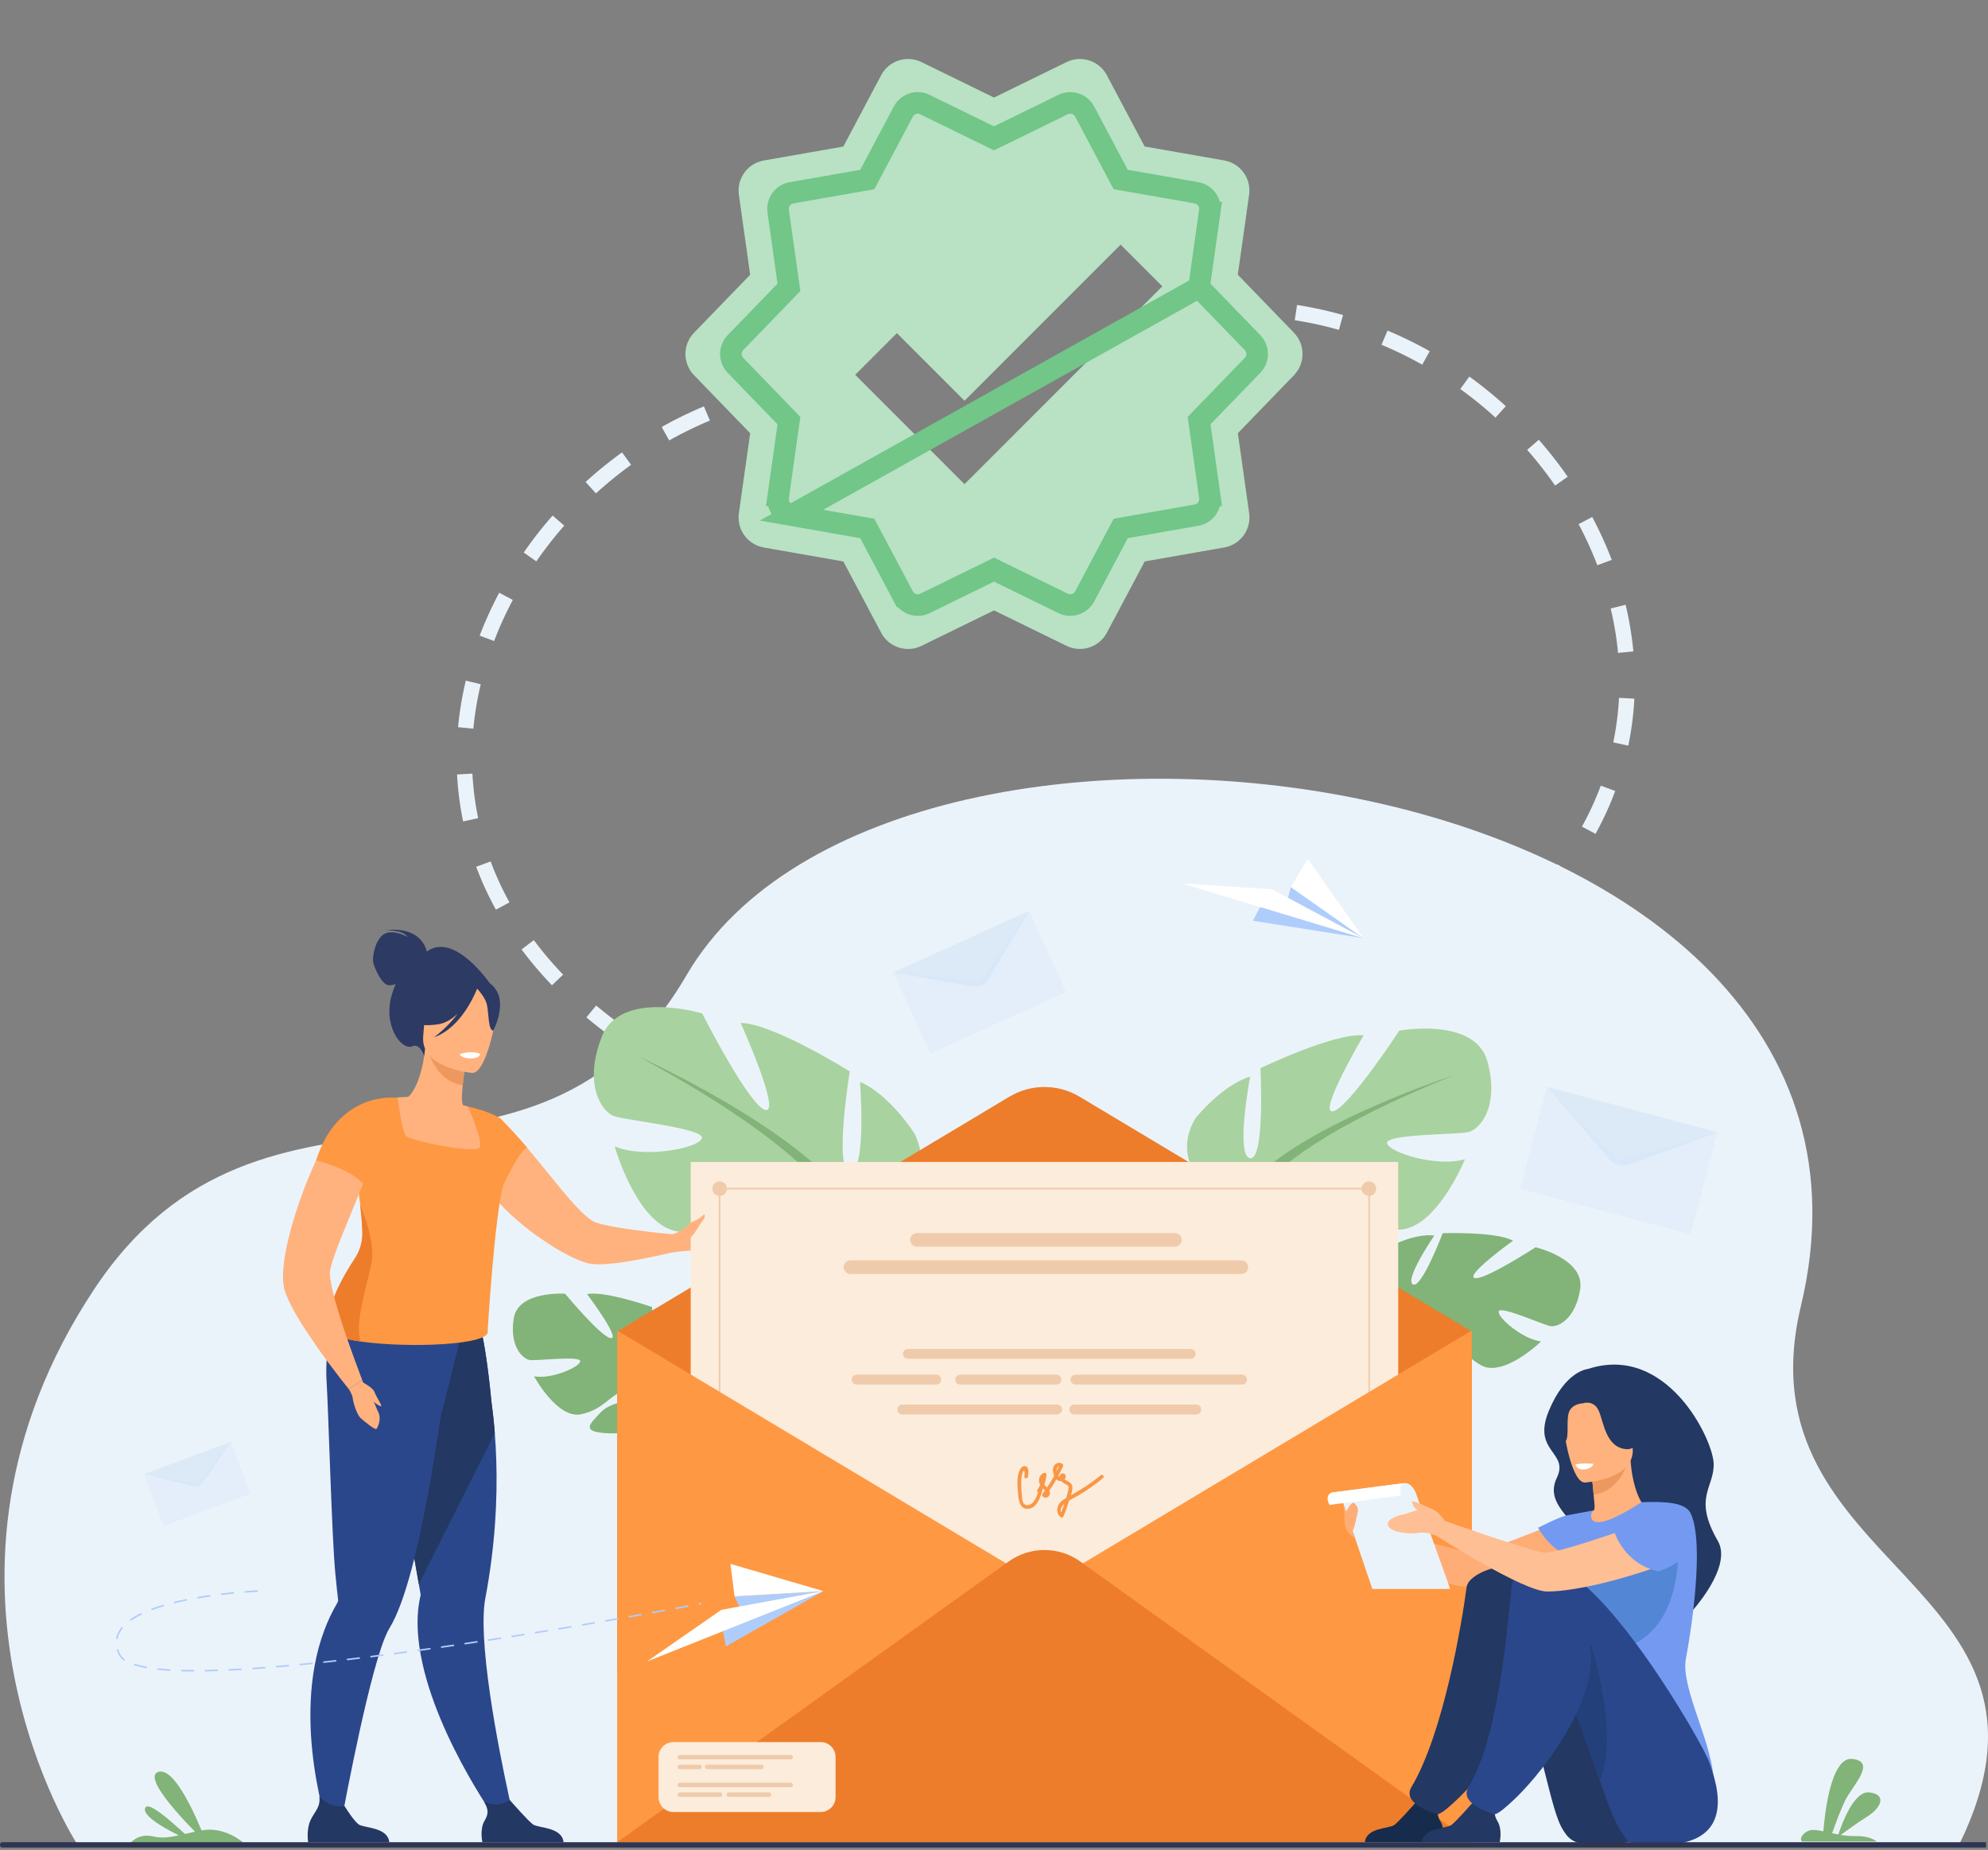 <svg width="646" height="601" viewBox="0 0 646 601" fill="none" xmlns="http://www.w3.org/2000/svg">
<rect x="0" y="0" width="646" height="601" fill="#808080" stroke="none"/>
<path d="M204.083 337.661C94.61 262.527 171.61 124.742 277.083 124.742" stroke="#EBF3FA" stroke-width="5" stroke-dasharray="15 15"/>
<g clip-path="url(#clip0)">
<path d="M25.308 599.511C25.308 599.511 -31.769 512.7 30.697 418.715C86.121 335.326 173.568 401.633 223.118 316.781C290.692 201.067 627.913 246.257 585.207 424.288C564.538 510.442 679.006 513.573 636.425 599.694L25.308 599.511Z" fill="#EBF3FA"/>
<path d="M451.33 426.041C451.33 426.041 441.02 412.372 451.969 404.785C451.969 404.785 459.88 400.646 466.071 401.41C466.071 401.41 456.342 415.626 459.1 417.274C461.857 418.92 468.798 400.651 468.798 400.651C468.798 400.651 486.248 400.052 491.66 403.083C491.66 403.083 476.075 414.29 479.153 415.208C482.23 416.126 498.99 405.216 498.99 405.216C498.99 405.216 514.962 408.97 513.486 418.764C512.009 428.558 506.258 431.251 503.83 430.838C501.403 430.423 487.441 424.071 487.006 426.056C486.57 428.04 494.769 435.124 500.777 435.808C500.777 435.808 488.611 447.65 481.274 443.553C473.937 439.459 473.649 433.677 469.068 431.229C464.488 428.781 460.463 428.535 462.272 430.854C464.081 433.172 472.481 435.839 474.88 440.777C477.279 445.715 479.497 449.083 471.744 447.417C463.992 445.751 451.629 439.232 451.48 432.638C451.33 426.041 451.33 426.041 451.33 426.041Z" fill="#82B378"/>
<path d="M505.537 418.532C505.537 418.532 461.796 414.105 451.33 426.039C451.33 426.039 448.788 432.319 441.833 437.747L440.632 440.483C440.632 440.483 448.73 432.947 451.48 432.632C451.48 432.632 448.199 416.832 505.537 418.532Z" fill="#82B378"/>
<path d="M441.833 437.749C441.833 437.749 431.988 444.121 430.557 456.517L432.254 456.776C432.254 456.776 436.062 444.105 441.809 439.415C447.56 434.727 441.833 437.749 441.833 437.749Z" fill="#82B378"/>
<path d="M400.746 393.365C400.746 393.365 377.887 380.563 388.554 363.191C388.554 363.191 397.088 352.524 406.232 349.779C406.232 349.779 401.354 375.687 406.232 376.297C411.108 376.906 409.584 347.036 409.584 347.036C409.584 347.036 433.663 335.453 443.113 336.369C443.113 336.369 428.178 361.667 433.056 361.058C437.932 360.448 454.696 334.846 454.696 334.846C454.696 334.846 479.385 330.274 483.347 344.903C487.309 359.532 480.908 366.849 477.252 367.763C473.594 368.676 450.124 368.372 450.734 371.421C451.344 374.47 467.192 379.345 476.033 376.603C476.033 376.603 466.279 400.682 453.477 399.462C440.674 398.243 436.712 390.318 428.788 389.709C420.863 389.099 415.072 391.232 419.034 393.367C422.996 395.5 436.408 394.066 442.807 399.507C449.208 404.948 454.39 408.302 442.504 410.739C430.617 413.178 409.281 411.653 405.012 402.509C400.746 393.365 400.746 393.365 400.746 393.365Z" fill="#A8D29F"/>
<path d="M472.071 349.475C472.071 349.475 408.064 370.202 400.747 393.365C400.747 393.365 401.053 403.728 394.652 415.615V420.187C394.652 420.187 401.357 404.642 405.015 402.509C405.015 402.509 390.69 382.392 472.071 349.475Z" fill="#82B378"/>
<path d="M394.652 415.615C394.652 415.615 384.78 430.604 390.408 448.851L392.948 448.17C392.948 448.17 390.482 428.073 395.648 417.965C400.812 407.856 394.652 415.615 394.652 415.615Z" fill="#82B378"/>
<path d="M280.198 399.925C280.198 399.925 306.801 388.666 297.215 368.335C297.215 368.335 289.155 355.61 279.468 351.496C279.468 351.496 281.672 380.478 276.254 380.556C270.836 380.632 276.127 348.084 276.127 348.084C276.127 348.084 251.143 332.474 240.677 332.329C240.677 332.329 253.977 361.862 248.709 360.602C243.438 359.343 228.17 329.253 228.17 329.253C228.17 329.253 201.669 321.251 195.554 336.802C189.439 352.354 195.567 361.147 199.465 362.592C203.362 364.037 229.119 366.548 228.08 369.813C227.042 373.078 209.082 376.502 199.728 372.426C199.728 372.426 207.499 399.996 221.675 400.211C235.85 400.425 241.153 392.222 249.912 392.514C258.67 392.807 264.758 395.846 260.157 397.705C255.556 399.563 241.034 396.365 233.36 401.553C225.686 406.741 219.602 409.788 232.333 413.9C245.064 418.012 268.629 418.927 274.414 409.424C280.198 399.925 280.198 399.925 280.198 399.925Z" fill="#A8D29F"/>
<path d="M207.356 343.183C207.356 343.183 274.988 373.654 280.196 399.925C280.196 399.925 278.606 411.244 284.181 425.047L283.627 430.056C283.627 430.056 278.162 412.209 274.414 409.428C274.414 409.428 292.55 389.119 207.356 343.183Z" fill="#82B378"/>
<path d="M284.181 425.047C284.181 425.047 293.182 442.669 284.804 461.984L282.104 460.93C282.104 460.93 287.241 439.205 282.808 427.502C278.372 415.798 284.181 425.047 284.181 425.047Z" fill="#82B378"/>
<path d="M225.632 465.263C220.931 458.482 220.406 452.166 220.406 452.166C220.406 452.166 233.414 442.825 225.746 433.005C225.746 433.005 219.832 427.108 214.092 426.07C214.092 426.07 218.827 441.472 215.908 442.175C212.986 442.879 211.87 424.634 211.87 424.634C211.87 424.634 196.452 419.246 190.777 420.448C190.777 420.448 201.58 434.791 198.576 434.756C195.572 434.72 183.639 420.316 183.639 420.316C183.639 420.316 168.33 419.229 166.925 428.386C165.521 437.543 169.909 441.548 172.192 441.854C174.477 442.16 188.711 440.368 188.548 442.26C188.387 444.152 179.093 448.199 173.537 447.138C173.537 447.138 181.108 461.095 188.8 459.478C196.492 457.861 198.357 452.778 203.128 451.864C207.899 450.951 211.564 451.851 209.301 453.419C207.041 454.987 198.797 455.031 195.282 458.774C191.766 462.518 188.849 464.908 196.235 465.575C203.622 466.243 216.477 463.858 218.443 458.011C218.528 457.756 218.61 457.513 218.689 457.28C218.584 457.756 218.443 458.011 218.443 458.011C219.863 458.638 222.278 462.118 223.984 464.805C224.237 465.267 224.625 465.902 225.19 466.757C225.425 467.146 225.612 467.465 225.744 467.688C229.007 473.77 228.898 484.917 228.898 484.917L230.488 485.159C232.652 473.69 225.632 465.263 225.632 465.263Z" fill="#82B378"/>
<path d="M138.69 309.147C138.563 308.444 136.91 300.912 125.26 302.199C125.26 302.199 131.058 302.051 132.407 304.414C132.407 304.414 128.077 301.882 125.059 303.336C122.042 304.79 120.99 310.599 121.236 312.421C121.481 314.246 124.09 319.863 126.169 320.071C126.958 320.149 127.824 319.973 128.599 319.72C128.186 320.632 127.797 321.628 127.447 322.727C124.199 332.893 130.317 341.481 134.085 339.886C136.501 338.864 137.832 343.047 137.832 343.047L159.365 319.752C159.368 319.752 147.713 302.507 138.69 309.147Z" fill="#2C3A64"/>
<path d="M166.743 589.721L161.505 591.671C161.505 591.671 138.757 560.121 135.957 532.363C135.456 527.407 135.624 522.605 136.705 518.172C136.705 518.172 136.481 516.901 136.093 514.656C135.914 513.609 135.691 512.347 135.438 510.902C134.699 506.665 133.681 500.867 132.517 494.264C129.841 479.072 126.373 459.652 123.679 445.376L125.091 444.922L140.359 439.998L143.515 429.976L154.883 426.983C154.883 426.983 157.423 431.953 159.694 455.422C160.114 458.5 160.494 461.895 160.779 465.578C161.664 476.814 161.729 490.753 159.699 506.689C159.176 510.768 158.519 514.98 157.702 519.306C157.103 522.478 157.014 526.802 157.266 531.767C158.414 554.454 166.743 589.721 166.743 589.721Z" fill="#2B478B"/>
<path d="M160.784 465.573L136.095 514.656C135.916 513.609 135.693 512.347 135.44 510.902C134.701 506.665 133.683 500.867 132.519 494.264C129.843 479.072 126.375 459.652 123.681 445.376L125.093 444.922L140.361 439.998L143.517 429.976L154.885 426.983C154.885 426.983 157.425 431.953 159.696 455.422C160.116 458.498 160.496 461.892 160.784 465.573Z" fill="#233862"/>
<path d="M149.922 433.279L149.35 428.379C139.776 430.923 114.191 421.272 114.191 421.272C114.191 421.272 104.915 429.427 106.133 448.972C106.727 458.511 107.812 499.049 108.947 511.045C109.358 515.393 109.715 518.487 109.863 519.722C109.865 519.728 109.865 519.731 109.865 519.733C109.909 520.11 109.778 520.465 109.586 520.796C107.915 523.63 106.532 526.581 105.4 529.598C94.268 559.261 107.115 595.789 107.115 595.789L110.448 594.447C110.448 594.447 117.758 553.796 123.697 535.836C124.704 532.79 125.671 530.395 126.558 528.966C129.14 524.798 131.536 517.989 133.712 509.888C137.823 494.573 141.131 474.652 143.336 459.275C143.642 459.288 149.922 433.279 149.922 433.279Z" fill="#2B478B"/>
<path d="M165.36 393.995C165.548 394.187 165.729 394.379 165.95 394.558C174.133 402.183 185.156 408.925 191.052 410.411C194.931 411.402 203.483 410.073 210.584 408.613C215.316 407.679 219.435 406.647 221.135 406.243C221.677 406.116 221.979 406.022 221.979 406.022L221.237 401.233C221.237 401.233 216.98 400.896 211.691 400.3C204.325 399.433 194.987 398.104 192.595 396.69C187.047 393.394 177.312 379.566 169.501 370.874C169.092 370.4 168.686 369.945 168.284 369.498C167.989 369.172 167.696 368.85 167.404 368.538C167.344 368.475 167.27 368.372 167.174 368.319C166.814 367.975 166.51 367.653 166.216 367.372C166.204 367.336 166.153 367.311 166.104 367.282C164.715 365.889 162.282 364.196 162.282 364.196C160.918 363.418 159.794 363.267 159.004 363.93C159.004 363.93 157.983 364.928 156.982 366.811C156.77 367.204 156.56 367.637 156.362 368.111C156.196 368.37 156.114 368.645 156.033 368.919C155.37 370.659 154.887 372.844 154.975 375.392C155.035 377.322 155.403 379.45 156.261 381.798C157.621 385.65 161.07 389.932 165.36 393.995Z" fill="#FFB27D"/>
<path d="M158.235 373.795C155.461 375.606 152.004 377.067 147.693 377.936C131.532 381.192 125.761 367.45 123.712 358.067C125.937 356.877 128.005 356.658 129.2 356.548C130.364 356.443 131.588 356.387 132.599 356.365C134.442 355.034 137.287 349.459 138.13 340.699L138.88 340.923L151.437 344.742C151.437 344.742 150.744 348.749 150.351 352.544C150.047 355.512 149.933 358.355 150.476 359.068C151.457 359.309 152.046 359.465 152.046 359.465C152.046 359.465 152.046 359.47 152.053 359.476C152.214 359.764 155.716 365.904 158.235 373.795Z" fill="#FFB27D"/>
<path d="M163.861 383.893C163.788 384.237 163.696 384.574 163.595 384.92C160.759 394.406 158.463 432.324 158.463 432.324C159.966 437.063 132.412 438.035 117.217 435.844C111.692 435.048 107.801 433.836 107.533 432.234C104.815 426.106 111.468 414.659 115.31 408.841C115.792 408.11 116.208 407.342 116.549 406.547C117.418 404.546 117.836 402.366 117.749 400.168C117.633 397.162 117.376 394.243 117.063 391.507C116.476 386.35 115.687 381.847 115.276 378.66C115.276 378.66 115.276 378.66 115.276 378.658C116.076 377.862 116.853 377.125 117.579 376.424C118.685 375.343 119.654 374.342 120.333 373.371C121.081 372.312 121.497 371.278 121.405 370.195C121.334 369.375 121.186 368.544 120.981 367.725C120.885 367.336 120.777 366.952 120.661 366.566C119.428 362.523 117.157 359.025 117.157 359.025C121.271 356.62 129.198 356.546 129.198 356.546C129.198 356.546 129.251 356.979 129.352 357.687C129.738 360.531 130.821 367.819 131.931 369.065C133.318 370.619 155.233 375.124 155.995 372.632C156.745 370.182 152.22 359.87 152.051 359.479C152.046 359.472 152.046 359.465 152.046 359.465C159.064 361.134 162.112 363.019 162.251 363.13C162.251 363.13 162.246 363.13 162.244 363.128C158.436 366.467 165.86 374.803 163.861 383.893Z" fill="#FF9843"/>
<path d="M151.434 344.749C151.434 344.749 150.739 348.751 150.351 352.548C143.201 351.628 140.066 344.709 138.877 340.927L151.434 344.749Z" fill="#ED985F"/>
<path d="M153.469 348.586C153.469 348.586 136.479 347.168 137.524 336.599C138.57 326.032 137.082 318.731 147.975 319.191C158.867 319.649 160.572 323.89 161.081 327.502C161.59 331.113 157.916 348.682 153.469 348.586Z" fill="#FFB27D"/>
<path d="M161.166 321.576C158.861 318.135 156.81 318.635 155.604 319.479C146.842 313.453 140.115 320.393 140.115 320.393C138.221 327.861 132.32 331.656 132.32 331.656C132.32 331.656 135.222 333.876 142.532 332.757C144.765 332.415 146.865 331.062 148.705 329.351C145.337 333.898 141.062 336.987 141.062 336.987C149.969 333.905 154.575 322.405 155.041 321.188C155.984 322.222 157.822 324.446 158.247 326.488C158.823 329.264 158.649 334.841 160.281 334.814C160.279 334.812 164.621 326.736 161.166 321.576Z" fill="#2C3A64"/>
<path d="M236.972 400.601C235.272 402.221 233.555 406.27 228.322 406.192C224.587 406.16 220.808 406.58 218.977 406.806C218.264 406.931 217.851 406.98 217.851 406.98L217.664 401.052C217.664 401.052 217.74 401.059 217.909 401.032C219.173 400.843 225.595 399.855 228.136 398.169C230.989 396.257 237.66 398.028 237.66 398.028C237.66 398.028 238.683 399.013 236.972 400.601Z" fill="#FFB27D"/>
<path d="M126.498 598.514H100.12C100.12 598.514 99.488 594.494 100.866 591.443C102.186 588.517 104.254 587.186 103.759 583.646C105.434 585.372 108.167 587.304 111.98 586.791C112.447 587.548 114.995 591.602 116.556 592.723C118.278 593.962 125.966 593.52 126.498 598.514Z" fill="#233862"/>
<path d="M183.134 598.514H156.757C156.757 598.514 155.769 594.306 157.503 591.443C159.035 588.91 158.447 587.467 157.313 585.372C158.508 585.861 160.053 586.306 161.755 586.21C163.068 586.134 164.46 585.538 165.677 584.83C166.812 586.123 171.674 591.633 173.193 592.725C174.917 593.962 182.602 593.52 183.134 598.514Z" fill="#233862"/>
<path d="M149.417 342.473C149.417 342.473 149.654 343.871 153.098 343.875C153.098 343.875 155.988 343.878 155.995 342.359C155.995 342.359 153.27 341.104 149.417 342.473Z" fill="white"/>
<path d="M120.818 409.64C119.775 416.249 114.995 429.512 117.217 435.846C111.692 435.051 107.801 433.838 107.533 432.236C104.815 426.108 111.468 414.661 115.31 408.843C115.792 408.113 116.208 407.344 116.549 406.549C117.418 404.548 117.836 402.368 117.749 400.17C117.633 397.164 117.376 394.245 117.063 391.509C117.063 391.509 121.928 402.616 120.818 409.64Z" fill="#ED7D2B"/>
<path d="M158.155 365.049C158.338 370.923 162.586 387.049 163.596 384.92C164.748 382.492 169.208 373.264 171.303 372.924C171.194 372.498 162.62 363.019 162.244 363.128C162.242 363.13 159.913 363.841 158.155 365.049Z" fill="#FF9843"/>
<path d="M117.709 448.375L113.334 451.288C113.334 451.288 112.226 449.903 110.472 447.692C109.948 447.026 109.668 446.624 109.668 446.624C108.281 444.838 106.669 442.644 104.904 440.266L104.875 440.239C101.921 436.087 98.673 431.367 96.189 427.099C94.463 424.073 93.118 421.272 92.462 419.07C92.39 418.849 92.35 418.657 92.305 418.407C91.021 412.821 93.377 401.731 97.127 390.91C97.643 389.414 98.186 387.942 98.707 386.504C100.701 381.197 102.943 376.209 105.195 372.18C106.515 369.757 107.83 367.644 109.099 366.067C109.539 365.502 109.952 364.971 110.399 364.517C110.64 364.242 110.881 363.979 111.12 363.727C113.749 363.948 119.263 364.991 123.357 369.717C123.288 369.965 123.214 370.213 123.141 370.467C121.486 375.805 118.931 382.356 116.282 388.777C114.841 392.304 113.367 395.804 112.076 399.096C111.256 401.064 110.517 402.94 109.847 404.673C108.587 407.99 107.652 410.75 107.281 412.687C107.028 413.942 107.388 416.303 108.065 419.206C109.226 424.267 111.437 431.082 113.494 436.866C114.334 439.281 115.163 441.528 115.855 443.39C116.959 446.405 117.709 448.375 117.709 448.375Z" fill="#FFB27D"/>
<path d="M119.624 386.425C115.253 379.828 102.725 376.989 102.725 376.989C109.794 354.558 128.354 356.638 128.354 356.638C128.354 356.638 121.602 379.975 119.624 386.425Z" fill="#FF9843"/>
<path d="M113.333 451.29C113.333 451.29 114.484 452.988 114.611 454.207C114.741 455.429 115.833 459.476 117.244 460.76C118.658 462.044 121.87 464.615 122.319 464.229C122.768 463.842 124.07 460.814 122.864 458.672C122.319 457.705 121.579 455.009 120.606 454.357C119.422 453.564 117.707 448.375 117.707 448.375L113.333 451.29Z" fill="#FFB27D"/>
<path d="M117.727 449.034C117.727 449.034 121.206 450.801 121.678 452.215C122.149 453.628 124.094 456.478 123.893 456.809C123.679 457.162 120.655 455.234 119.627 453.479C118.6 451.723 117.727 449.034 117.727 449.034Z" fill="#FFB27D"/>
<path d="M200.542 432.598L327.984 356.303C335.013 352.095 343.786 352.095 350.813 356.303L478.255 432.598V556.949L200.544 543.026V432.598H200.542Z" fill="#ED7D2B"/>
<path d="M454.349 377.5H224.446V576.182H454.349V377.5Z" fill="#FCECDB"/>
<path d="M234.738 388.351C235.944 387.851 236.516 386.469 236.017 385.263C235.517 384.057 234.135 383.485 232.929 383.984C231.724 384.484 231.151 385.866 231.65 387.072C232.15 388.278 233.532 388.85 234.738 388.351Z" fill="#EFCBAB"/>
<path d="M442.463 386.169C442.463 384.864 443.522 383.806 444.826 383.806C446.13 383.806 447.189 384.864 447.189 386.169C447.189 387.473 446.13 388.532 444.826 388.532C443.519 388.534 442.463 387.475 442.463 386.169Z" fill="#EFCBAB"/>
<path d="M444.826 385.912H233.827V386.426H444.826V385.912Z" fill="#EFCBAB"/>
<path d="M234.084 385.23H233.57V596.229H234.084V385.23Z" fill="#EFCBAB"/>
<path d="M445.166 385.23H444.652V596.229H445.166V385.23Z" fill="#EFCBAB"/>
<path d="M478.253 432.254V598.512H200.542V432.254L339.397 515.384L478.253 432.254Z" fill="#FF9843"/>
<path d="M200.541 598.514L327.74 507.321C334.708 502.325 344.084 502.325 351.053 507.321L478.252 598.514H200.541Z" fill="#ED7D2B"/>
<path d="M381.788 405.026H297.966C296.749 405.026 295.752 404.03 295.752 402.813C295.752 401.595 296.749 400.599 297.966 400.599H381.788C383.005 400.599 384.002 401.595 384.002 402.813C384.002 404.03 383.005 405.026 381.788 405.026Z" fill="#EFCBAB"/>
<path d="M403.379 413.906H276.373C275.155 413.906 274.159 412.91 274.159 411.693C274.159 410.476 275.155 409.479 276.373 409.479H403.379C404.597 409.479 405.593 410.476 405.593 411.693C405.593 412.91 404.597 413.906 403.379 413.906Z" fill="#EFCBAB"/>
<path d="M386.91 441.445H295.018C294.138 441.445 293.417 440.724 293.417 439.844C293.417 438.964 294.138 438.242 295.018 438.242H386.91C387.79 438.242 388.511 438.964 388.511 439.844C388.509 440.726 387.79 441.445 386.91 441.445Z" fill="#EFCBAB"/>
<path d="M304.244 449.808H278.334C277.454 449.808 276.732 449.086 276.732 448.206C276.732 447.326 277.454 446.605 278.334 446.605H304.244C305.124 446.605 305.846 447.326 305.846 448.206C305.846 449.089 305.124 449.808 304.244 449.808Z" fill="#EFCBAB"/>
<path d="M343.319 449.807H312.017C311.137 449.807 310.416 449.086 310.416 448.206C310.416 447.326 311.137 446.604 312.017 446.604H343.319C344.199 446.604 344.921 447.326 344.921 448.206C344.921 449.088 344.201 449.807 343.319 449.807Z" fill="#EFCBAB"/>
<path d="M403.592 449.807H349.477C348.597 449.807 347.875 449.086 347.875 448.206C347.875 447.326 348.597 446.604 349.477 446.604H403.592C404.472 446.604 405.193 447.326 405.193 448.206C405.193 449.088 404.472 449.807 403.592 449.807Z" fill="#EFCBAB"/>
<path d="M343.527 459.532H293.193C292.313 459.532 291.592 458.81 291.592 457.931C291.592 457.051 292.313 456.329 293.193 456.329H343.527C344.407 456.329 345.128 457.051 345.128 457.931C345.128 458.81 344.407 459.532 343.527 459.532Z" fill="#EFCBAB"/>
<path d="M388.732 459.532H349.088C348.208 459.532 347.487 458.81 347.487 457.931C347.487 457.051 348.208 456.329 349.088 456.329H388.732C389.612 456.329 390.334 457.051 390.334 457.931C390.334 458.81 389.612 459.532 388.732 459.532Z" fill="#EFCBAB"/>
<path d="M357.664 479.3C354.638 481.813 351.397 483.908 347.984 485.82C348.273 484.915 348.514 483.975 348.469 483.14C348.409 481.987 347.489 481.482 346.568 481.004C346.341 480.886 346.128 480.761 345.916 480.636C346.274 480.285 346.457 479.801 346.22 479.271C345.831 478.398 344.741 478.539 344.373 479.347C344.304 479.497 344.266 479.642 344.248 479.783C344.1 479.704 343.986 479.62 343.888 479.501C344.449 478.454 344.978 477.386 345.465 476.296C345.574 476.051 345.436 475.762 345.239 475.613C344.431 475.003 343.328 475.2 342.678 475.966C341.907 476.875 342.101 478.257 342.47 479.289C342.497 479.361 342.524 479.434 342.555 479.506C341.84 480.797 341.063 482.05 340.23 483.269C340.152 483.191 340.073 483.113 339.995 483.037C339.779 482.825 339.546 482.554 339.345 482.255C339.727 481.261 339.971 480.216 340.062 479.13C340.102 478.646 339.618 478.407 339.211 478.556C338.09 478.972 337.487 480.111 337.632 481.284C337.681 481.686 337.813 482.07 337.996 482.427C337.746 482.97 337.449 483.497 337.098 484.004C336.871 484.332 337.034 484.667 337.302 484.824C336.933 486.048 336.44 487.298 335.595 488.181C334.905 488.9 333.619 489.447 332.779 488.591C332.247 488.051 332.18 487.146 332.107 486.432C331.928 484.67 331.794 482.84 331.859 481.067C331.89 480.227 331.979 479.374 332.265 478.581C332.444 478.087 332.694 477.341 332.933 478.19C333.051 478.608 332.888 479.253 332.846 479.678C332.77 480.435 333.945 480.522 334.021 479.769C334.11 478.88 334.508 477.018 333.503 476.461C332.669 475.999 331.903 476.662 331.517 477.355C330.128 479.847 330.682 483.269 330.889 485.978C331.057 488.138 331.863 490.789 334.622 490.101C337.217 489.456 338.171 486.184 338.767 483.932C338.805 483.792 338.791 483.664 338.749 483.555C338.758 483.537 338.769 483.517 338.78 483.499C338.887 483.609 338.995 483.714 339.104 483.823C339.258 483.959 339.403 484.102 339.544 484.25C339.272 484.627 338.995 485.002 338.709 485.373C338.548 485.583 338.595 485.898 338.756 486.092C339.629 487.144 341.199 486.365 341.168 485.072C341.161 484.772 341.087 484.506 340.971 484.263C341.791 483.084 342.557 481.869 343.267 480.622C343.636 480.984 344.107 481.217 344.683 481.19C344.724 481.188 344.762 481.183 344.802 481.179C345.103 481.498 345.483 481.764 345.829 481.96C346.164 482.148 346.551 482.266 346.852 482.512C347.413 482.97 347.245 483.492 347.122 484.142C346.959 484.998 346.689 485.851 346.439 486.686C345.253 487.368 344.083 488.232 343.683 489.599C343.319 490.845 343.643 492.156 344.71 492.929C345.032 493.161 345.458 492.974 345.595 492.636C346.265 490.99 346.87 489.317 347.388 487.618C347.404 487.564 347.422 487.508 347.439 487.455C348.487 486.858 349.584 486.333 350.62 485.721C353.369 484.093 355.978 482.237 358.437 480.196C359.027 479.702 358.249 478.816 357.664 479.3ZM343.341 477.73C343.33 477.259 343.58 476.394 344.123 476.406C343.877 476.937 343.622 477.464 343.359 477.985C343.352 477.9 343.343 477.813 343.341 477.73ZM344.84 491.35C344.344 490.421 345.054 489.275 345.865 488.518C345.548 489.471 345.204 490.414 344.84 491.35Z" fill="#F99746"/>
<g opacity="0.5">
<path opacity="0.5" d="M334.435 295.91L346.406 322.324L302.286 342.32L290.314 315.907L318.36 319.116L334.435 295.91Z" fill="#CDE0FB"/>
<path opacity="0.5" d="M290.315 315.906L334.435 295.907L321.244 318.139C320.203 319.893 318.187 320.819 316.179 320.464L290.315 315.906Z" fill="#B1CFF2"/>
</g>
<g opacity="0.5">
<path opacity="0.5" d="M75.051 468.382L81.348 485.269L53.139 495.789L46.84 478.899L64.094 482.084L75.051 468.382Z" fill="#CDE0FB"/>
<path opacity="0.5" d="M46.841 478.898L75.052 468.379L65.926 481.603C65.207 482.646 63.916 483.133 62.686 482.829L46.841 478.898Z" fill="#B1CFF2"/>
</g>
<g opacity="0.5">
<path opacity="0.5" d="M558.148 367.861L549.299 401.024L493.907 386.24L502.756 353.078L526.026 377.052L558.148 367.861Z" fill="#CDE0FB"/>
<path opacity="0.5" d="M502.756 353.077L558.148 367.859L529.397 378.32C527.13 379.144 524.588 378.481 523.016 376.65L502.756 353.077Z" fill="#B1CFF2"/>
</g>
<path d="M62.897 543.053C62.897 543.053 62.895 543.053 62.897 543.053C61.557 543.048 60.259 543.03 59.035 542.997C58.892 542.992 58.781 542.874 58.785 542.733C58.79 542.59 58.904 542.481 59.049 542.483C60.268 542.517 61.564 542.535 62.897 542.539C63.04 542.539 63.154 542.655 63.154 542.796C63.154 542.939 63.038 543.053 62.897 543.053ZM66.757 543.024C66.616 543.024 66.502 542.912 66.5 542.771C66.497 542.631 66.611 542.512 66.752 542.51C67.987 542.49 69.285 542.456 70.607 542.414C70.754 542.403 70.868 542.521 70.873 542.662C70.877 542.805 70.766 542.923 70.625 542.928C69.298 542.972 67.998 543.004 66.761 543.026C66.759 543.024 66.759 543.024 66.757 543.024ZM55.189 542.832C55.185 542.832 55.178 542.832 55.174 542.832C53.813 542.749 52.518 542.644 51.321 542.517C51.18 542.501 51.078 542.376 51.093 542.233C51.109 542.092 51.236 541.99 51.377 542.005C52.567 542.133 53.856 542.237 55.207 542.32C55.348 542.329 55.457 542.45 55.448 542.593C55.437 542.727 55.325 542.832 55.189 542.832ZM74.473 542.774C74.337 542.774 74.223 542.666 74.216 542.528C74.21 542.387 74.319 542.267 74.462 542.26C75.699 542.202 76.995 542.135 78.315 542.059C78.455 542.054 78.578 542.159 78.587 542.3C78.596 542.441 78.487 542.564 78.346 542.57C77.026 542.646 75.726 542.713 74.489 542.771C74.482 542.774 74.478 542.774 74.473 542.774ZM82.181 542.329C82.047 542.329 81.933 542.226 81.924 542.09C81.915 541.949 82.022 541.827 82.163 541.815C83.429 541.73 84.711 541.637 86.011 541.538C86.152 541.527 86.277 541.634 86.286 541.775C86.297 541.916 86.19 542.041 86.049 542.05C84.749 542.148 83.465 542.242 82.197 542.327C82.194 542.329 82.188 542.329 82.181 542.329ZM47.531 541.983C47.515 541.983 47.499 541.983 47.486 541.978C46.068 541.724 44.797 541.42 43.707 541.074C43.571 541.031 43.497 540.886 43.539 540.75C43.582 540.614 43.727 540.54 43.863 540.582C44.931 540.922 46.182 541.221 47.578 541.471C47.718 541.496 47.81 541.63 47.785 541.771C47.761 541.896 47.654 541.983 47.531 541.983ZM89.88 541.744C89.748 541.744 89.634 541.643 89.623 541.509C89.612 541.369 89.717 541.244 89.857 541.232C91.126 541.125 92.408 541.014 93.701 540.895C93.844 540.882 93.967 540.987 93.98 541.127C93.994 541.268 93.889 541.393 93.748 541.407C92.453 541.525 91.171 541.637 89.902 541.744C89.893 541.744 89.886 541.744 89.88 541.744ZM97.567 541.047C97.436 541.047 97.324 540.947 97.313 540.815C97.299 540.674 97.402 540.547 97.543 540.533C98.814 540.41 100.093 540.281 101.382 540.149C101.523 540.138 101.65 540.236 101.663 540.379C101.677 540.52 101.576 540.647 101.433 540.661C100.145 540.792 98.863 540.922 97.592 541.045C97.583 541.047 97.574 541.047 97.567 541.047ZM105.244 540.259C105.114 540.259 105.003 540.16 104.989 540.029C104.974 539.888 105.076 539.761 105.217 539.745C106.488 539.609 107.768 539.466 109.052 539.321C109.193 539.305 109.32 539.405 109.335 539.546C109.351 539.687 109.251 539.814 109.11 539.83C107.823 539.975 106.546 540.116 105.273 540.254C105.264 540.259 105.253 540.259 105.244 540.259ZM40.312 539.455C40.261 539.455 40.207 539.439 40.16 539.405C39.416 538.863 38.878 538.249 38.563 537.581C38.333 537.094 38.141 536.605 37.992 536.127C37.949 535.99 38.025 535.847 38.161 535.805C38.295 535.763 38.44 535.839 38.483 535.975C38.624 536.428 38.807 536.895 39.028 537.362C39.307 537.951 39.789 538.499 40.464 538.99C40.578 539.073 40.605 539.233 40.52 539.35C40.468 539.417 40.39 539.455 40.312 539.455ZM112.914 539.394C112.784 539.394 112.675 539.298 112.659 539.166C112.643 539.026 112.744 538.898 112.884 538.881C114.158 538.731 115.433 538.579 116.715 538.425C116.856 538.409 116.983 538.508 117.001 538.648C117.019 538.789 116.918 538.919 116.777 538.934C115.495 539.091 114.218 539.242 112.945 539.392C112.934 539.394 112.925 539.394 112.914 539.394ZM120.577 538.465C120.449 538.465 120.338 538.369 120.322 538.24C120.304 538.099 120.405 537.969 120.545 537.954C121.814 537.795 123.087 537.634 124.36 537.469C124.501 537.453 124.63 537.552 124.648 537.692C124.666 537.833 124.568 537.963 124.427 537.98C123.152 538.144 121.881 538.307 120.61 538.465C120.597 538.465 120.588 538.465 120.577 538.465ZM128.213 537.482C128.086 537.482 127.976 537.389 127.958 537.259C127.94 537.118 128.039 536.989 128.179 536.971C129.455 536.803 130.73 536.631 132.005 536.459C132.148 536.442 132.276 536.54 132.293 536.681C132.314 536.821 132.213 536.951 132.072 536.969C130.797 537.141 129.519 537.313 128.244 537.48C128.235 537.482 128.224 537.482 128.213 537.482ZM135.871 536.446C135.744 536.446 135.635 536.352 135.617 536.225C135.597 536.084 135.695 535.955 135.836 535.935C137.111 535.758 138.384 535.579 139.657 535.401C139.796 535.381 139.927 535.479 139.948 535.62C139.968 535.76 139.869 535.89 139.729 535.91C138.456 536.089 137.18 536.267 135.907 536.444C135.896 536.446 135.883 536.446 135.871 536.446ZM143.514 535.367C143.389 535.367 143.28 535.276 143.26 535.146C143.24 535.005 143.338 534.876 143.479 534.856C144.754 534.673 146.027 534.487 147.298 534.302C147.439 534.28 147.568 534.378 147.59 534.519C147.611 534.659 147.515 534.789 147.374 534.809C146.103 534.994 144.83 535.18 143.555 535.363C143.539 535.367 143.526 535.367 143.514 535.367ZM151.151 534.248C151.026 534.248 150.916 534.157 150.896 534.029C150.876 533.889 150.972 533.759 151.113 533.737C152.39 533.547 153.661 533.355 154.927 533.163C155.068 533.141 155.198 533.239 155.22 533.38C155.242 533.52 155.144 533.65 155.006 533.672C153.739 533.864 152.466 534.056 151.189 534.246C151.175 534.248 151.162 534.248 151.151 534.248ZM158.78 533.094C158.655 533.094 158.546 533.002 158.526 532.875C158.503 532.734 158.599 532.602 158.74 532.582C160.018 532.386 161.291 532.189 162.553 531.993C162.693 531.972 162.825 532.066 162.845 532.207C162.867 532.348 162.771 532.479 162.631 532.5C161.367 532.696 160.096 532.893 158.816 533.089C158.807 533.091 158.794 533.094 158.78 533.094ZM37.985 532.508C37.967 532.508 37.951 532.506 37.933 532.504C37.795 532.475 37.703 532.341 37.732 532.202C37.98 530.976 38.559 529.795 39.454 528.694C39.544 528.582 39.705 528.566 39.816 528.656C39.926 528.745 39.944 528.906 39.854 529.018C39.012 530.056 38.467 531.162 38.237 532.305C38.21 532.424 38.103 532.508 37.985 532.508ZM166.408 531.903C166.282 531.903 166.173 531.814 166.153 531.687C166.131 531.546 166.227 531.414 166.367 531.392C167.647 531.188 168.918 530.987 170.178 530.784C170.316 530.762 170.45 530.858 170.472 530.996C170.495 531.137 170.399 531.269 170.26 531.291C169.001 531.492 167.73 531.695 166.448 531.899C166.434 531.903 166.421 531.903 166.408 531.903ZM174.03 530.684C173.908 530.684 173.798 530.594 173.778 530.467C173.756 530.326 173.85 530.195 173.99 530.172C175.272 529.965 176.543 529.757 177.798 529.551C177.939 529.529 178.071 529.623 178.093 529.764C178.115 529.904 178.022 530.036 177.881 530.058C176.623 530.264 175.355 530.472 174.071 530.679C174.057 530.681 174.044 530.684 174.03 530.684ZM181.647 529.433C181.524 529.433 181.414 529.344 181.394 529.219C181.372 529.078 181.466 528.946 181.606 528.924C182.893 528.709 184.161 528.497 185.414 528.287C185.557 528.263 185.687 528.359 185.712 528.499C185.736 528.64 185.64 528.772 185.502 528.794C184.249 529.004 182.98 529.216 181.693 529.431C181.676 529.433 181.662 529.433 181.647 529.433ZM189.263 528.155C189.14 528.155 189.03 528.066 189.01 527.941C188.986 527.8 189.082 527.669 189.22 527.644C190.511 527.425 191.78 527.208 193.026 526.994C193.165 526.969 193.299 527.063 193.323 527.204C193.348 527.342 193.254 527.476 193.113 527.501C191.867 527.715 190.598 527.932 189.307 528.151C189.29 528.153 189.276 528.155 189.263 528.155ZM196.872 526.849C196.749 526.849 196.642 526.762 196.62 526.637C196.595 526.496 196.689 526.364 196.83 526.34C198.127 526.114 199.398 525.893 200.633 525.676C200.774 525.652 200.906 525.745 200.93 525.884C200.955 526.025 200.861 526.156 200.723 526.181C199.485 526.398 198.217 526.619 196.917 526.844C196.901 526.847 196.888 526.849 196.872 526.849ZM42.501 526.538C42.42 526.538 42.34 526.5 42.291 526.429C42.211 526.313 42.237 526.152 42.356 526.072C43.327 525.395 44.46 524.738 45.726 524.122C45.853 524.059 46.008 524.113 46.07 524.24C46.133 524.367 46.079 524.522 45.952 524.584C44.71 525.189 43.6 525.833 42.651 526.494C42.601 526.523 42.55 526.538 42.501 526.538ZM204.482 525.515C204.359 525.515 204.252 525.428 204.229 525.303C204.205 525.163 204.299 525.031 204.437 525.006C205.75 524.774 207.019 524.548 208.241 524.329C208.379 524.303 208.513 524.396 208.538 524.537C208.562 524.678 208.471 524.81 208.33 524.834C207.108 525.053 205.84 525.279 204.526 525.511C204.511 525.515 204.495 525.515 204.482 525.515ZM212.087 524.155C211.964 524.155 211.857 524.068 211.834 523.943C211.81 523.805 211.901 523.671 212.042 523.644C213.384 523.4 214.653 523.17 215.846 522.954C215.986 522.927 216.118 523.021 216.145 523.159C216.169 523.298 216.078 523.432 215.937 523.458C214.744 523.677 213.476 523.907 212.134 524.151C212.118 524.155 212.102 524.155 212.087 524.155ZM49.389 523.099C49.284 523.099 49.186 523.034 49.148 522.931C49.099 522.797 49.166 522.65 49.3 522.601C50.439 522.176 51.676 521.763 52.98 521.375C53.117 521.334 53.26 521.41 53.3 521.547C53.34 521.683 53.264 521.826 53.128 521.866C51.835 522.252 50.608 522.661 49.48 523.081C49.449 523.092 49.418 523.099 49.389 523.099ZM219.696 522.766C219.576 522.766 219.466 522.679 219.444 522.556C219.417 522.418 219.511 522.284 219.649 522.257C221.099 521.989 222.374 521.752 223.455 521.549C223.594 521.522 223.73 521.614 223.754 521.754C223.781 521.893 223.69 522.029 223.549 522.054C222.466 522.257 221.19 522.494 219.741 522.762C219.727 522.764 219.712 522.766 219.696 522.766ZM227.314 521.337C227.194 521.337 227.087 521.252 227.062 521.129C227.035 520.99 227.127 520.854 227.265 520.827C227.527 520.778 227.674 520.749 227.705 520.742C227.857 520.707 228.02 520.832 228.02 520.993C228.02 521.205 227.996 521.209 227.361 521.332C227.348 521.334 227.332 521.337 227.314 521.337ZM56.782 520.868C56.666 520.868 56.561 520.789 56.532 520.671C56.498 520.533 56.583 520.394 56.719 520.361C57.921 520.066 59.192 519.78 60.501 519.512C60.639 519.483 60.775 519.572 60.804 519.713C60.833 519.851 60.744 519.988 60.603 520.017C59.301 520.282 58.037 520.566 56.842 520.861C56.822 520.865 56.802 520.868 56.782 520.868ZM64.351 519.309C64.228 519.309 64.119 519.219 64.099 519.096C64.074 518.956 64.168 518.824 64.309 518.799C65.541 518.587 66.828 518.384 68.132 518.194C68.275 518.172 68.403 518.27 68.423 518.411C68.443 518.551 68.344 518.681 68.206 518.701C66.906 518.889 65.624 519.092 64.396 519.304C64.38 519.306 64.367 519.309 64.351 519.309ZM72.001 518.196C71.873 518.196 71.762 518.1 71.746 517.971C71.728 517.83 71.829 517.703 71.969 517.685C73.236 517.533 74.531 517.39 75.818 517.263C75.958 517.252 76.086 517.352 76.099 517.493C76.112 517.633 76.01 517.761 75.869 517.774C74.585 517.902 73.294 518.042 72.032 518.196C72.021 518.196 72.012 518.196 72.001 518.196ZM79.697 517.435C79.563 517.435 79.452 517.332 79.44 517.198C79.429 517.057 79.536 516.932 79.677 516.921C82.065 516.738 83.55 516.673 83.566 516.673C83.709 516.662 83.827 516.778 83.834 516.919C83.84 517.059 83.729 517.18 83.588 517.187C83.575 517.187 82.096 517.249 79.717 517.432C79.711 517.435 79.704 517.435 79.697 517.435Z" fill="#AFCDFB"/>
<path d="M235.906 534.874L267.563 516.932L238.685 518.639L240.911 523.517L234.946 530.126L235.906 534.874Z" fill="#AFCDFB"/>
<path d="M267.564 516.932L234.39 523.012L210.226 539.792L267.564 516.932Z" fill="white"/>
<path d="M238.685 518.639L267.564 516.932L237.354 508.079L238.685 518.639Z" fill="white"/>
<path d="M407.154 299.139L443.095 304.828L419.441 288.17L418.145 293.374L409.361 294.826L407.154 299.139Z" fill="#AFCDFB"/>
<path d="M443.095 304.828L413.357 288.917L384.002 286.989L443.095 304.828Z" fill="white"/>
<path d="M419.44 288.171L443.095 304.828L424.979 279.083L419.44 288.171Z" fill="white"/>
<path d="M515.987 444.764C515.987 444.764 508.659 445.273 503.249 458.471C497.793 471.783 509.997 471.651 505.885 480.131C501.773 488.612 511.804 493.671 514.848 500.615C517.894 507.558 533.238 524.307 534.453 531.948C535.668 539.586 549.313 524.006 549.313 524.006C549.313 524.006 563.183 509.211 558.209 500.617C550.012 486.45 557.112 483.372 556.855 475.461C556.601 467.546 541.583 436.369 515.987 444.764Z" fill="#233862"/>
<path d="M512.009 492.109C512.009 492.109 483.637 504.476 478.248 504.239C472.859 504.005 439.649 494.124 439.649 494.124L440.495 499.837C440.495 499.837 466.125 514.578 475.085 515.414C483.908 516.238 514.071 507.496 516.983 505.651C519.891 503.806 520.472 493.979 512.009 492.109Z" fill="#FFAD76"/>
<path d="M509.72 505.669C512.326 507.478 515.596 508.97 519.701 509.917C535.088 513.473 540.984 500.467 543.197 491.542C541.1 490.341 539.126 490.077 537.984 489.941C536.872 489.809 535.702 489.722 534.735 489.675C533.008 488.353 530.433 482.937 529.864 474.528L529.14 474.722L517.014 478.041C517.014 478.041 517.57 481.896 517.843 485.539C518.053 488.391 518.424 490.044 517.883 490.711C516.936 490.917 516.032 492.121 516.032 492.121C516.032 492.121 516.032 492.125 516.025 492.132C515.862 492.395 512.344 498.18 509.72 505.669Z" fill="#FFB27D"/>
<path d="M517.012 478.041C517.012 478.041 517.571 481.891 517.841 485.539C524.711 484.851 527.898 478.311 529.14 474.722L517.012 478.041Z" fill="#ED985F"/>
<path d="M514.962 481.659C514.962 481.659 531.268 480.759 530.551 470.612C529.834 460.465 531.456 453.517 521.014 453.662C510.573 453.807 508.826 457.821 508.241 461.267C507.658 464.711 510.702 481.63 514.962 481.659Z" fill="#FFB27D"/>
<path d="M547.843 538.82C549.315 531.293 554.117 501.217 549.315 491.54C547.591 488.062 540.825 487.75 533.401 488.053C531.092 489.545 522.29 495.18 518.674 494.477C518.636 494.47 518.564 494.452 518.47 494.43C516.769 494.003 516.463 491.739 517.883 490.707C517.885 490.704 513.87 491.421 509.304 492.281C506.725 492.766 499.77 496.366 499.77 496.366C499.77 496.366 503.272 502.694 508.438 504.88C507.56 512.738 508.867 516.204 517.016 534.351C523.905 549.691 516.087 563.502 516.087 563.502C516.087 563.502 556.634 596.102 556.859 579.503C557.025 567.007 545.96 548.442 547.843 538.82Z" fill="#739AF0"/>
<path d="M514.075 598.95C511.871 598.702 509.885 597.494 508.652 595.649C508.456 595.356 508.248 595.041 508.025 594.704C503.41 587.718 501.612 566.321 491.233 543.526C488.705 537.976 479.628 536.98 477.153 530.706C477.153 530.706 471.063 510.373 488.812 509.774C506.564 509.173 536.352 566.35 536.823 572.347C537.279 578.154 548.56 602.841 514.075 598.95Z" fill="#233862"/>
<path d="M443.522 598.483H468.787C468.787 598.483 469.732 594.454 468.072 591.711C466.605 589.286 467.168 587.903 468.253 585.895C467.11 586.364 465.629 586.791 463.998 586.697C462.739 586.626 461.408 586.054 460.242 585.375C459.154 586.615 454.497 591.892 453.043 592.938C451.393 594.124 444.029 593.701 443.522 598.483Z" fill="#172B4C"/>
<path d="M545.179 499.424C545.179 499.424 548.466 529.342 527.141 535.611C505.816 541.88 499.761 508.083 516.979 505.653C534.199 503.221 545.179 499.424 545.179 499.424Z" fill="#5486D6"/>
<path d="M476.575 515.65C475.054 527.057 469.113 563.056 458.633 580.618C455.254 586.28 467.145 589.453 467.21 589.438C468.804 589.02 471.462 586.478 472.686 585.373C481.196 577.705 498.467 555.991 498.467 538.584C498.467 530.096 498.617 513.886 492.444 509.765C488.642 507.23 477.18 511.121 476.575 515.65Z" fill="#233862"/>
<path d="M529.14 598.483C529.14 598.483 528.204 597.181 526.571 594.704C524.628 591.761 522.477 585.969 519.869 578.545C517.128 570.753 513.876 561.164 509.814 551.187C508.561 548.107 507.227 544.992 505.811 541.878C503.283 536.328 496.326 537.096 493.851 530.822C493.851 530.822 484.193 509.075 501.945 508.474C519.697 507.873 553.427 566.652 555.365 572.345C557.492 578.576 567.844 604.454 529.14 598.483Z" fill="#2B478B"/>
<path d="M462.068 598.483H487.333C487.333 598.483 488.278 594.454 486.619 591.711C485.151 589.286 485.714 587.903 486.8 585.895C485.656 586.364 484.175 586.791 482.545 586.697C481.285 586.626 479.954 586.054 478.788 585.375C477.7 586.615 473.044 591.892 471.59 592.938C469.939 594.124 462.575 593.701 462.068 598.483Z" fill="#233862"/>
<path d="M519.869 578.547C517.129 570.754 513.877 561.166 509.814 551.189C510.875 543.631 513.164 537.018 517.012 534.353C517.015 534.351 526.351 563.277 519.869 578.547Z" fill="#23407A"/>
<path d="M491.323 514.842C489.802 526.248 487.658 563.056 477.178 580.618C473.799 586.28 485.69 589.453 485.755 589.438C487.349 589.02 490.007 586.478 491.231 585.373C499.738 577.705 517.012 555.991 517.012 538.584C517.012 530.096 507.051 514.567 500.88 510.446C497.078 507.911 491.928 510.312 491.323 514.842Z" fill="#2B478B"/>
<path d="M460.04 484.929C460.04 484.929 458.747 481.641 456.391 481.853C454.035 482.068 432.64 484.929 432.64 484.929C432.64 484.929 435.13 485.525 436.071 487.158L445.941 516.24H471.255L460.04 484.929Z" fill="#EBF3FA"/>
<path d="M543.197 491.54C543.197 491.54 507.337 504.746 501.949 504.476C498.467 504.302 469.519 494.126 469.519 494.126L466.922 499.042C466.922 499.042 495.097 517.151 502.843 517.062C518.135 516.885 543.939 507.498 546.851 505.653C549.762 503.806 551.66 493.409 543.197 491.54Z" fill="#FFBF94"/>
<path d="M469.517 494.126C469.517 494.126 466.919 490.126 464.331 490.01C461.742 489.892 457.273 491.774 455.745 492.069C454.215 492.364 449.865 493.776 451.158 495.891C452.451 498.008 458.45 498.479 461.039 498.008C463.627 497.537 466.92 499.042 466.92 499.042L469.517 494.126Z" fill="#FFBF94"/>
<path d="M465.037 490.133C465.037 490.133 460.923 488.246 459.746 487.893C458.569 487.54 458.806 487.899 459.158 489.014C459.511 490.128 461.629 491.192 461.629 491.542C461.626 491.891 465.037 490.133 465.037 490.133Z" fill="#FFBF94"/>
<path d="M511.909 475.823C511.909 475.823 513.45 475.213 517.787 475.564C517.787 475.564 517.557 477.257 514.359 477.425C512.547 477.521 511.909 475.823 511.909 475.823Z" fill="white"/>
<path d="M524.722 498.053C524.722 498.053 527.929 508.206 538.945 510.516C538.945 510.516 557.134 504.912 548.078 492.52C548.078 492.52 539.124 485.867 524.722 498.053Z" fill="#739AF0"/>
<path d="M432.643 484.929C432.643 484.929 430.266 485.838 432.064 488.922L455.194 485.838C455.194 485.838 454.39 482.262 456.208 481.874L432.643 484.929Z" fill="white"/>
<path d="M440.929 492.521C441.478 490.323 441.443 489.791 440.201 488.449C439.379 487.562 438.121 489.762 437.471 491.089C437.233 490.504 436.826 489.55 436.688 489.501C436.487 489.432 436.965 492.456 436.965 492.456C436.951 492.581 436.947 492.708 436.951 492.835L436.949 492.833C436.949 492.833 435.946 497.278 440.317 499.679L439.484 497.229C439.993 497.144 440.373 494.754 440.929 492.521Z" fill="#FFAD76"/>
<path d="M514.343 455.905C514.343 455.905 517.781 454.701 519.447 458.212C521.111 461.723 521.64 470.119 528.314 470.804C534.987 471.49 535.246 456.584 535.246 456.584L518.542 449.988L509.722 455.556L514.343 455.905Z" fill="#233862"/>
<path d="M514.343 455.905C514.343 455.905 510.58 455.985 509.72 459.154C508.86 462.324 510.202 468.236 508.118 468.662C506.035 469.091 504.141 458.81 508.172 455.469C512.203 452.128 514.343 455.905 514.343 455.905Z" fill="#233862"/>
<path d="M218.907 400.874C218.907 400.874 222.675 399.447 223.102 398.462C223.531 397.477 224.772 397.048 226.271 396.362C227.77 395.677 228.67 394.435 228.884 394.607C229.099 394.779 229.141 395.634 228.542 396.278C227.942 396.921 225.402 401.417 224.446 401.931C223.488 402.446 218.907 400.874 218.907 400.874Z" fill="#FFB27D"/>
<path d="M609.835 598.3H585.618C584.32 597.199 586.516 594.7 588.81 594.532C589.806 594.456 591.065 594.666 592.506 594.97C592.839 590.543 594.742 570.645 601.913 571.445C609.978 572.34 601.913 580.207 599.633 584.866C597.944 588.316 596.162 593.263 595.349 595.597C596.004 595.74 596.683 595.879 597.375 596.006C598.445 592.725 602.42 581.685 607.479 582.328C613.418 583.081 611.03 587.508 606.823 590.134C603.734 592.066 599.943 594.813 598.141 596.14C599.666 596.39 601.261 596.558 602.878 596.52C607.026 596.419 609.049 597.643 609.835 598.3Z" fill="#82B378"/>
<path d="M67.105 598.793C67.105 598.793 57.901 573.513 51.437 575.668C44.974 577.821 67.105 598.793 67.105 598.793Z" fill="#82B378"/>
<path d="M63.578 598.793C62.794 598.793 48.107 583.55 47.127 587.541C46.148 591.53 63.578 598.793 63.578 598.793Z" fill="#82B378"/>
<path d="M79.249 598.793C79.249 598.793 73.173 593.223 65.481 594.673C57.789 596.122 54.506 597.71 49.675 596.611C44.844 595.512 42.376 598.791 42.376 598.791H79.249V598.793Z" fill="#82B378"/>
<path d="M645.359 600.228H0.733C0.331 600.228 0 599.899 0 599.495V599.245C0 598.843 0.328 598.512 0.733 598.512H645.361" fill="#2E3552"/>
<path d="M266.677 588.698H218.827C216.156 588.698 213.99 586.532 213.99 583.861V570.813C213.99 568.141 216.156 565.975 218.827 565.975H266.677C269.349 565.975 271.515 568.141 271.515 570.813V583.861C271.515 586.532 269.349 588.698 266.677 588.698Z" fill="#FCECDB"/>
<path d="M256.944 571.623H220.9C220.498 571.623 220.167 571.295 220.167 570.891C220.167 570.489 220.496 570.158 220.9 570.158H256.944C257.346 570.158 257.676 570.487 257.676 570.891C257.676 571.293 257.346 571.623 256.944 571.623Z" fill="#EFCBAB"/>
<path d="M227.292 574.779H220.9C220.498 574.779 220.167 574.451 220.167 574.047C220.167 573.645 220.496 573.314 220.9 573.314H227.292C227.694 573.314 228.025 573.642 228.025 574.047C228.025 574.451 227.694 574.779 227.292 574.779Z" fill="#EFCBAB"/>
<path d="M247.43 574.779H229.819C229.417 574.779 229.086 574.451 229.086 574.047C229.086 573.645 229.415 573.314 229.819 573.314H247.43C247.832 573.314 248.163 573.642 248.163 574.047C248.163 574.451 247.832 574.779 247.43 574.779Z" fill="#EFCBAB"/>
<path d="M256.944 580.624H220.9C220.498 580.624 220.167 580.296 220.167 579.892C220.167 579.49 220.496 579.159 220.9 579.159H256.944C257.346 579.159 257.676 579.488 257.676 579.892C257.676 580.296 257.346 580.624 256.944 580.624Z" fill="#EFCBAB"/>
<path d="M233.982 583.78H220.9C220.498 583.78 220.167 583.452 220.167 583.048C220.167 582.646 220.496 582.315 220.9 582.315H233.982C234.384 582.315 234.714 582.643 234.714 583.048C234.714 583.452 234.386 583.78 233.982 583.78Z" fill="#EFCBAB"/>
<path d="M249.9 583.78H236.819C236.416 583.78 236.086 583.452 236.086 583.048C236.086 582.646 236.414 582.315 236.819 582.315H249.9C250.302 582.315 250.633 582.643 250.633 583.048C250.633 583.452 250.302 583.78 249.9 583.78Z" fill="#EFCBAB"/>
</g>
<path d="M475.527 313.043C585 237.91 508 100.124 402.527 100.124" stroke="#EBF3FA" stroke-width="5" stroke-dasharray="15 15"/>
<path d="M420.473 108.11L402.226 89.25L405.897 63.269C406.644 57.979 403.06 53.053 397.799 52.124L371.953 47.591L359.657 24.418C357.165 19.713 351.368 17.825 346.576 20.173L323.001 31.692L299.426 20.173C294.634 17.825 288.836 19.713 286.335 24.428L274.04 47.61L248.193 52.143C242.932 53.063 239.348 57.989 240.095 63.279L243.766 89.259L225.519 108.119C221.801 111.962 221.801 118.047 225.519 121.89L243.766 140.75L240.095 166.731C239.348 172.021 242.932 176.947 248.193 177.876L274.04 182.409L286.335 205.582C288.836 210.297 294.634 212.185 299.435 209.837L323.001 198.308L346.576 209.827C351.377 212.175 357.165 210.287 359.676 205.572L371.972 182.4L397.818 177.867C403.079 176.947 406.663 172.011 405.916 166.721L402.245 140.741L420.492 121.881C424.182 118.048 424.182 111.952 420.473 108.11ZM313.418 157.301L277.892 121.775L291.443 108.225L313.418 130.199L364.142 79.475L377.693 93.025L313.418 157.301Z" fill="#B8E2C3"/>
<path d="M389.626 93.346L389.865 91.652L393.123 68.588L396.589 69.078L393.123 68.588C393.522 65.765 391.61 63.129 388.792 62.63C388.792 62.63 388.791 62.63 388.791 62.63L365.851 58.607L364.166 58.312L363.364 56.8L352.449 36.229L352.448 36.227C351.12 33.72 348.024 32.711 345.468 33.963L345.465 33.965L324.537 44.191L323 44.941L321.463 44.191L300.535 33.965L300.532 33.963C297.979 32.712 294.88 33.717 293.543 36.237C293.543 36.237 293.543 36.238 293.543 36.238L282.628 56.817L281.826 58.328L280.14 58.624L257.196 62.648L257.194 62.648C254.383 63.14 252.469 65.772 252.868 68.597L252.868 68.597L256.127 91.66L256.366 93.354L255.176 94.584L238.978 111.326L238.978 111.326C236.99 113.381 236.99 116.629 238.978 118.684L238.978 118.684L255.176 135.426L256.366 136.656L256.127 138.35L252.868 161.413L249.403 160.923L252.868 161.413C252.469 164.235 254.38 166.87 257.196 167.37L389.626 93.346ZM389.626 93.346L390.815 94.575L407.01 111.314C408.995 113.371 408.992 116.633 407.027 118.679C407.026 118.68 407.025 118.681 407.024 118.682L390.832 135.418L389.643 136.647L389.882 138.341L393.14 161.405L396.606 160.915L393.14 161.405C393.54 164.233 391.622 166.87 388.814 167.361L388.812 167.362L365.868 171.386L364.183 171.681L363.381 173.193L352.468 193.759C351.123 196.286 348.027 197.29 345.466 196.037L345.465 196.036L324.537 185.811L322.999 185.059L321.462 185.811L300.543 196.045C300.543 196.046 300.542 196.046 300.542 196.046C297.977 197.3 294.879 196.291 293.543 193.772L293.542 193.772L282.628 173.201L281.826 171.69L280.14 171.394L257.2 167.371L389.626 93.346Z" stroke="#71C688" stroke-width="7"/>
<defs>
<clipPath id="clip0">
<rect width="646" height="347.228" fill="white" transform="translate(0 253)"/>
</clipPath>
</defs>
</svg>
